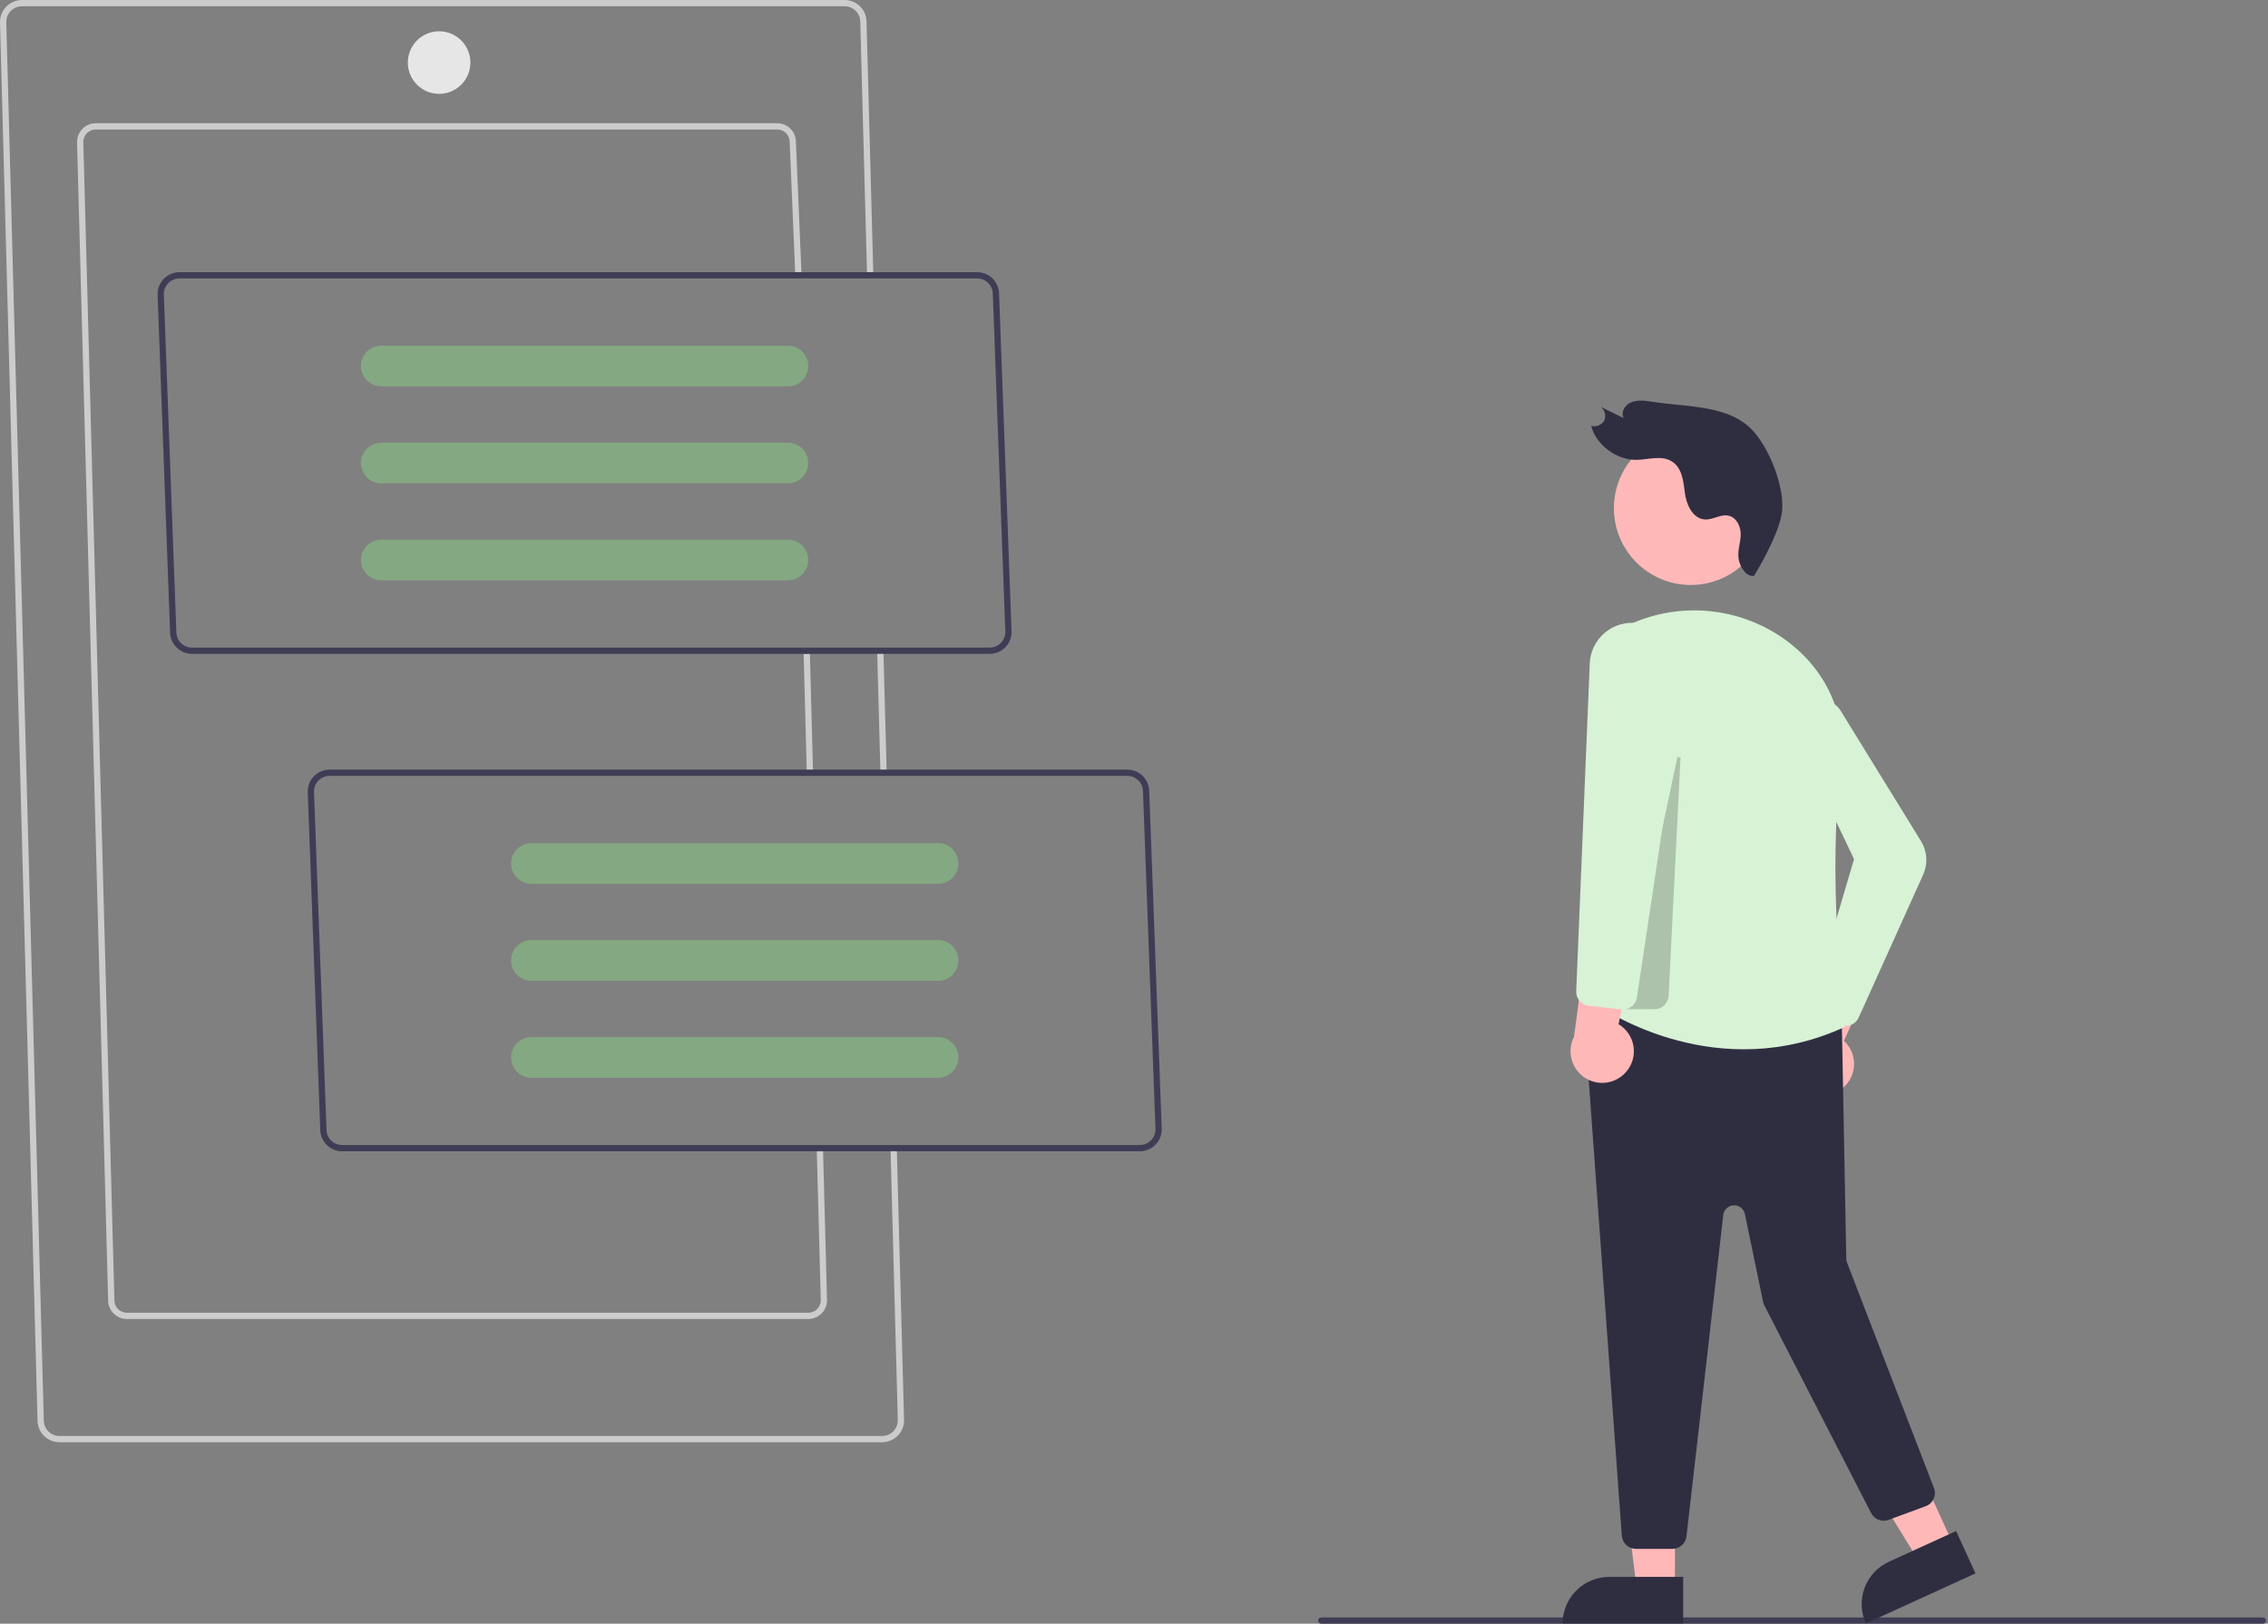 <svg width="725" height="519" viewBox="0 0 725 519" fill="none" xmlns="http://www.w3.org/2000/svg">
<rect x="0" y="0" width="725" height="519" fill="#808080" stroke="none"/>
<g clip-path="url(#clip0)">
<path d="M723.346 519H422.346C422.081 519 421.827 518.895 421.639 518.707C421.451 518.52 421.346 518.265 421.346 518C421.346 517.735 421.451 517.48 421.639 517.293C421.827 517.105 422.081 517 422.346 517H723.346C723.611 517 723.866 517.105 724.053 517.293C724.241 517.48 724.346 517.735 724.346 518C724.346 518.265 724.241 518.52 724.053 518.707C723.866 518.895 723.611 519 723.346 519Z" fill="#3F3D56"/>
<path d="M535.418 507.548H523.159L517.326 460.26L535.421 460.261L535.418 507.548Z" fill="#FFB8B8"/>
<path d="M514.401 504.045H538.045V518.932H499.515C499.515 516.977 499.9 515.041 500.648 513.235C501.396 511.429 502.493 509.788 503.875 508.405C505.257 507.023 506.898 505.926 508.704 505.178C510.511 504.43 512.447 504.045 514.401 504.045Z" fill="#2F2E41"/>
<path d="M624.374 493.661L613.222 498.754L588.269 458.165L604.727 450.648L624.374 493.661Z" fill="#FFB8B8"/>
<path d="M603.801 499.206L625.308 489.383L631.493 502.924L596.445 518.933C595.633 517.154 595.179 515.234 595.109 513.28C595.039 511.326 595.355 509.378 596.038 507.546C596.721 505.714 597.758 504.035 599.09 502.604C600.422 501.173 602.023 500.019 603.801 499.206Z" fill="#2F2E41"/>
<path d="M588.671 348.105C589.846 347.221 590.812 346.09 591.503 344.792C592.193 343.494 592.59 342.061 592.667 340.593C592.743 339.125 592.497 337.658 591.945 336.295C591.393 334.933 590.549 333.708 589.472 332.707L603.884 300.007L585.575 303.109L574.697 333.686C573.135 335.606 572.331 338.032 572.439 340.505C572.546 342.978 573.557 345.325 575.279 347.103C577.002 348.88 579.317 349.964 581.785 350.148C584.253 350.333 586.703 349.606 588.671 348.105Z" fill="#FFB8B8"/>
<path d="M534.637 495.079H522.925C521.789 495.076 520.697 494.644 519.865 493.87C519.033 493.097 518.523 492.038 518.437 490.906L506.05 320.347C506.002 319.693 506.098 319.037 506.331 318.425C506.563 317.812 506.927 317.257 507.396 316.8C507.865 316.342 508.428 315.993 509.046 315.775C509.665 315.558 510.323 315.479 510.975 315.542L584.71 322.736C585.808 322.843 586.828 323.35 587.577 324.16C588.326 324.97 588.751 326.026 588.772 327.129L590.192 402.365C590.199 402.773 590.278 403.177 590.426 403.558L618.211 475.611C618.425 476.167 618.527 476.761 618.51 477.357C618.493 477.954 618.358 478.541 618.112 479.084C617.866 479.628 617.514 480.117 617.078 480.524C616.641 480.93 616.128 481.245 615.568 481.451L603.699 485.825C602.668 486.204 601.534 486.194 600.511 485.795C599.487 485.396 598.645 484.637 598.142 483.66L564.009 417.291C563.823 416.931 563.687 416.546 563.605 416.149L557.774 388.055C557.605 387.24 557.152 386.513 556.495 386.002C555.838 385.492 555.02 385.232 554.189 385.27C553.358 385.307 552.567 385.64 551.959 386.208C551.351 386.775 550.965 387.541 550.87 388.367L539.108 491.091C538.983 492.189 538.458 493.202 537.633 493.938C536.808 494.673 535.742 495.08 534.637 495.079Z" fill="#2F2E41"/>
<path d="M540.469 186.987C554.034 186.987 565.03 175.99 565.03 162.426C565.03 148.861 554.034 137.865 540.469 137.865C526.904 137.865 515.908 148.861 515.908 162.426C515.908 175.99 526.904 186.987 540.469 186.987Z" fill="#FFB8B8"/>
<path d="M510.724 321.332C513.868 323.501 549.29 346.844 589.666 328.278C589.143 323.769 584.105 278.498 588.505 245.125C590.593 229.291 584.288 214.622 571.207 204.879C564.102 199.613 555.722 196.336 546.93 195.387C538.138 194.437 529.251 195.85 521.186 199.478H521.186C520.523 199.775 519.856 200.084 519.184 200.405L510.724 321.332Z" fill="#D7F2D5"/>
<path d="M590.049 327.906C589.426 327.906 588.81 327.776 588.24 327.524C587.669 327.273 587.158 326.906 586.737 326.446L581.365 320.584C580.842 320.011 580.476 319.313 580.301 318.557C580.126 317.801 580.149 317.013 580.367 316.269L592.671 274.621L573.949 235.305C573.128 233.577 572.927 231.618 573.38 229.759C573.779 228.127 574.663 226.655 575.916 225.536C577.169 224.416 578.732 223.703 580.398 223.491C582.065 223.278 583.756 223.575 585.25 224.343C586.745 225.111 587.971 226.314 588.767 227.793L614.077 268.861C615.061 270.456 615.639 272.269 615.759 274.14C615.879 276.011 615.538 277.883 614.766 279.591L594.156 325.256C593.851 325.936 593.381 326.528 592.789 326.981C592.197 327.433 591.502 327.731 590.767 327.848C590.529 327.886 590.29 327.905 590.049 327.906Z" fill="#D7F2D5"/>
<path opacity="0.2" d="M528.9 322.579H519.088L536.216 241.976L537.204 242.105L533.394 318.305C533.337 319.458 532.839 320.545 532.002 321.341C531.166 322.137 530.055 322.58 528.9 322.579Z" fill="black"/>
<path d="M519.821 342.619C520.786 341.51 521.497 340.204 521.903 338.791C522.309 337.378 522.4 335.893 522.17 334.441C521.94 332.989 521.394 331.605 520.571 330.387C519.748 329.169 518.669 328.145 517.408 327.39L524.716 292.41L507.45 299.247L503.157 331.416C502.028 333.618 501.746 336.158 502.364 338.555C502.983 340.951 504.459 343.038 506.513 344.419C508.567 345.8 511.056 346.379 513.509 346.048C515.962 345.716 518.208 344.496 519.821 342.619Z" fill="#FFB8B8"/>
<path d="M518.831 322.68C518.662 322.68 518.492 322.67 518.324 322.652L507.859 321.488C506.728 321.359 505.687 320.808 504.946 319.944C504.204 319.08 503.816 317.968 503.86 316.83L508.19 212.048C508.325 208.762 509.654 205.637 511.927 203.259C514.2 200.882 517.261 199.414 520.538 199.13C523.815 198.846 527.084 199.766 529.731 201.717C532.379 203.669 534.225 206.518 534.924 209.733L537.713 222.563L537.7 222.654L523.271 318.846C523.114 319.912 522.58 320.885 521.765 321.589C520.949 322.293 519.908 322.68 518.831 322.68Z" fill="#D7F2D5"/>
<path d="M560.705 184.08C558.158 184.516 556.063 180.971 555.746 178.477C555.429 175.984 556.338 173.597 556.437 171.119C556.536 168.642 555.367 165.631 552.794 164.897C550.097 164.126 547.596 166.29 544.835 166.03C540.987 165.667 539.055 161.164 538.589 157.521C538.123 153.879 537.757 149.565 534.424 147.487C531.102 145.416 526.992 146.923 523.175 146.988C516.723 147.097 510.156 142.177 508.648 136.105C509.431 136.331 510.266 136.289 511.022 135.986C511.779 135.683 512.412 135.137 512.823 134.434C513.146 133.683 513.212 132.847 513.01 132.055C512.809 131.263 512.351 130.56 511.708 130.055L519.021 133.636C518.022 131.602 519.531 129.285 521.609 128.515C523.687 127.745 526.104 128.091 528.397 128.447C539.847 130.226 553.11 129.349 560.705 138.08C565.966 144.127 570.297 155.634 569.705 163.08C569.114 170.525 560.705 184.08 560.705 184.08Z" fill="#2F2E41"/>
<path d="M282 461H19C17.144 460.998 15.364 460.26 14.052 458.947C12.74 457.635 12.002 455.856 12 454L1.35646e-05 7.027C-0.002 6.106 0.178 5.194 0.529 4.342C0.879 3.49 1.394 2.716 2.044 2.064C2.694 1.411 3.467 0.893 4.317 0.539C5.167 0.185 6.079 0.002 7 0H270C271.855 0.002 273.635 0.74 274.947 2.053C276.259 3.365 276.998 5.144 277 7L279.174 87.973L277.175 88.027L275 7.027C275.002 6.368 274.874 5.716 274.624 5.107C274.374 4.498 274.006 3.944 273.541 3.477C273.077 3.011 272.525 2.64 271.917 2.386C271.31 2.133 270.658 2.002 270 2H7C5.674 2.002 4.403 2.529 3.466 3.466C2.528 4.404 2.001 5.674 2 7L13.999 453.973C13.997 454.632 14.125 455.284 14.375 455.893C14.626 456.502 14.993 457.056 15.458 457.523C15.922 457.989 16.474 458.36 17.082 458.614C17.689 458.867 18.341 458.998 19 459H282C283.325 458.998 284.596 458.471 285.533 457.534C286.471 456.597 286.998 455.326 287 454L284.664 367.027L286.664 366.973L288.999 453.973C289.001 454.894 288.822 455.806 288.471 456.658C288.12 457.51 287.605 458.284 286.955 458.936C286.305 459.589 285.533 460.107 284.682 460.461C283.832 460.815 282.921 460.998 282 461Z" fill="#CCCCCC"/>
<path d="M282.395 207.973L280.396 208.027L281.426 246.413L283.426 246.359L282.395 207.973Z" fill="#CCCCCC"/>
<path d="M258.4 421.609H40.54C38.957 421.608 37.44 420.978 36.321 419.859C35.201 418.74 34.572 417.222 34.57 415.639L24.63 45.388C24.628 44.602 24.781 43.823 25.08 43.097C25.379 42.37 25.818 41.709 26.372 41.152C26.927 40.596 27.585 40.153 28.311 39.851C29.036 39.549 29.814 39.392 30.6 39.391H248.459C250.042 39.392 251.559 40.022 252.679 41.141C253.798 42.261 254.427 43.778 254.429 45.361L256.23 87.958L254.232 88.042L252.43 45.403C252.434 44.878 252.334 44.358 252.136 43.873C251.938 43.387 251.646 42.945 251.277 42.572C250.909 42.2 250.47 41.904 249.986 41.701C249.502 41.498 248.984 41.392 248.459 41.391H30.6C29.547 41.392 28.538 41.811 27.794 42.555C27.049 43.299 26.631 44.308 26.63 45.361L36.57 415.612C36.568 416.136 36.669 416.654 36.867 417.138C37.066 417.622 37.358 418.063 37.726 418.434C38.095 418.805 38.533 419.1 39.016 419.302C39.499 419.504 40.017 419.608 40.54 419.609H258.4C259.452 419.608 260.461 419.189 261.206 418.445C261.95 417.701 262.369 416.692 262.37 415.639L261.082 367.026L263.082 366.974L264.369 415.613C264.371 416.399 264.218 417.177 263.919 417.904C263.62 418.63 263.181 419.291 262.627 419.848C262.072 420.405 261.414 420.847 260.688 421.149C259.963 421.451 259.185 421.608 258.4 421.609Z" fill="#CCCCCC"/>
<path d="M258.899 208.974L256.9 209.027L257.905 247.027L259.905 246.974L258.899 208.974Z" fill="#CCCCCC"/>
<path d="M316.37 209H61.37C59.524 208.998 57.753 208.268 56.443 206.968C55.132 205.668 54.387 203.903 54.37 202.058L50.37 94C50.372 92.144 51.11 90.365 52.422 89.053C53.735 87.74 55.514 87.002 57.37 87H312.37C314.216 87.002 315.986 87.732 317.297 89.032C318.608 90.332 319.352 92.097 319.369 93.942L323.37 202C323.368 203.856 322.629 205.635 321.317 206.947C320.005 208.26 318.226 208.998 316.37 209ZM52.37 93.947L56.37 202C56.371 203.326 56.899 204.596 57.836 205.534C58.773 206.471 60.044 206.998 61.37 207H316.37C317.686 206.998 318.949 206.478 319.885 205.552C320.821 204.626 321.354 203.369 321.369 202.053L317.37 94C317.368 92.674 316.841 91.403 315.904 90.466C314.966 89.529 313.695 89.001 312.37 89H57.37C56.053 89.001 54.79 89.522 53.855 90.448C52.919 91.374 52.385 92.631 52.37 93.947Z" fill="#3F3D56"/>
<path d="M364.37 368H109.37C107.524 367.998 105.753 367.268 104.443 365.968C103.132 364.668 102.387 362.903 102.37 361.058L98.37 253C98.372 251.144 99.11 249.365 100.422 248.053C101.735 246.74 103.514 246.002 105.37 246H360.37C362.216 246.002 363.986 246.732 365.297 248.032C366.608 249.332 367.352 251.097 367.369 252.942L371.37 361C371.368 362.856 370.629 364.635 369.317 365.947C368.005 367.26 366.226 367.998 364.37 368ZM100.37 252.947L104.37 361C104.371 362.326 104.899 363.596 105.836 364.534C106.773 365.471 108.044 365.998 109.37 366H364.37C365.686 365.998 366.949 365.478 367.885 364.552C368.821 363.626 369.354 362.369 369.369 361.053L365.37 253C365.368 251.674 364.841 250.404 363.904 249.466C362.966 248.529 361.695 248.002 360.37 248H105.37C104.053 248.002 102.79 248.522 101.855 249.448C100.919 250.374 100.385 251.631 100.37 252.947Z" fill="#3F3D56"/>
<path d="M169.87 269.5C168.146 269.5 166.493 270.185 165.274 271.404C164.055 272.623 163.37 274.276 163.37 276C163.37 277.724 164.055 279.377 165.274 280.596C166.493 281.815 168.146 282.5 169.87 282.5H299.87C301.594 282.5 303.247 281.815 304.466 280.596C305.685 279.377 306.37 277.724 306.37 276C306.37 274.276 305.685 272.623 304.466 271.404C303.247 270.185 301.594 269.5 299.87 269.5H169.87Z" fill="#84A882"/>
<path d="M169.87 300.5C168.146 300.5 166.493 301.185 165.274 302.404C164.055 303.623 163.37 305.276 163.37 307C163.37 308.724 164.055 310.377 165.274 311.596C166.493 312.815 168.146 313.5 169.87 313.5H299.87C301.594 313.5 303.247 312.815 304.466 311.596C305.685 310.377 306.37 308.724 306.37 307C306.37 305.276 305.685 303.623 304.466 302.404C303.247 301.185 301.594 300.5 299.87 300.5H169.87Z" fill="#84A882"/>
<path d="M169.87 331.5C168.146 331.5 166.493 332.185 165.274 333.404C164.055 334.623 163.37 336.276 163.37 338C163.37 339.724 164.055 341.377 165.274 342.596C166.493 343.815 168.146 344.5 169.87 344.5H299.87C301.594 344.5 303.247 343.815 304.466 342.596C305.685 341.377 306.37 339.724 306.37 338C306.37 336.276 305.685 334.623 304.466 333.404C303.247 332.185 301.594 331.5 299.87 331.5H169.87Z" fill="#84A882"/>
<path d="M121.87 110.5C120.146 110.5 118.493 111.185 117.274 112.404C116.055 113.623 115.37 115.276 115.37 117C115.37 118.724 116.055 120.377 117.274 121.596C118.493 122.815 120.146 123.5 121.87 123.5H251.87C253.594 123.5 255.247 122.815 256.466 121.596C257.685 120.377 258.37 118.724 258.37 117C258.37 115.276 257.685 113.623 256.466 112.404C255.247 111.185 253.594 110.5 251.87 110.5H121.87Z" fill="#84A882"/>
<path d="M121.87 141.5C120.146 141.5 118.493 142.185 117.274 143.404C116.055 144.623 115.37 146.276 115.37 148C115.37 149.724 116.055 151.377 117.274 152.596C118.493 153.815 120.146 154.5 121.87 154.5H251.87C253.594 154.5 255.247 153.815 256.466 152.596C257.685 151.377 258.37 149.724 258.37 148C258.37 146.276 257.685 144.623 256.466 143.404C255.247 142.185 253.594 141.5 251.87 141.5H121.87Z" fill="#84A882"/>
<path d="M121.87 172.5C120.146 172.5 118.493 173.185 117.274 174.404C116.055 175.623 115.37 177.276 115.37 179C115.37 180.724 116.055 182.377 117.274 183.596C118.493 184.815 120.146 185.5 121.87 185.5H251.87C253.594 185.5 255.247 184.815 256.466 183.596C257.685 182.377 258.37 180.724 258.37 179C258.37 177.276 257.685 175.623 256.466 174.404C255.247 173.185 253.594 172.5 251.87 172.5H121.87Z" fill="#84A882"/>
<path d="M140.37 30C145.893 30 150.37 25.523 150.37 20C150.37 14.477 145.893 10 140.37 10C134.847 10 130.37 14.477 130.37 20C130.37 25.523 134.847 30 140.37 30Z" fill="#E6E6E6"/>
</g>
<defs>
<clipPath id="clip0">
<rect width="724.346" height="519" fill="white"/>
</clipPath>
</defs>
</svg>
